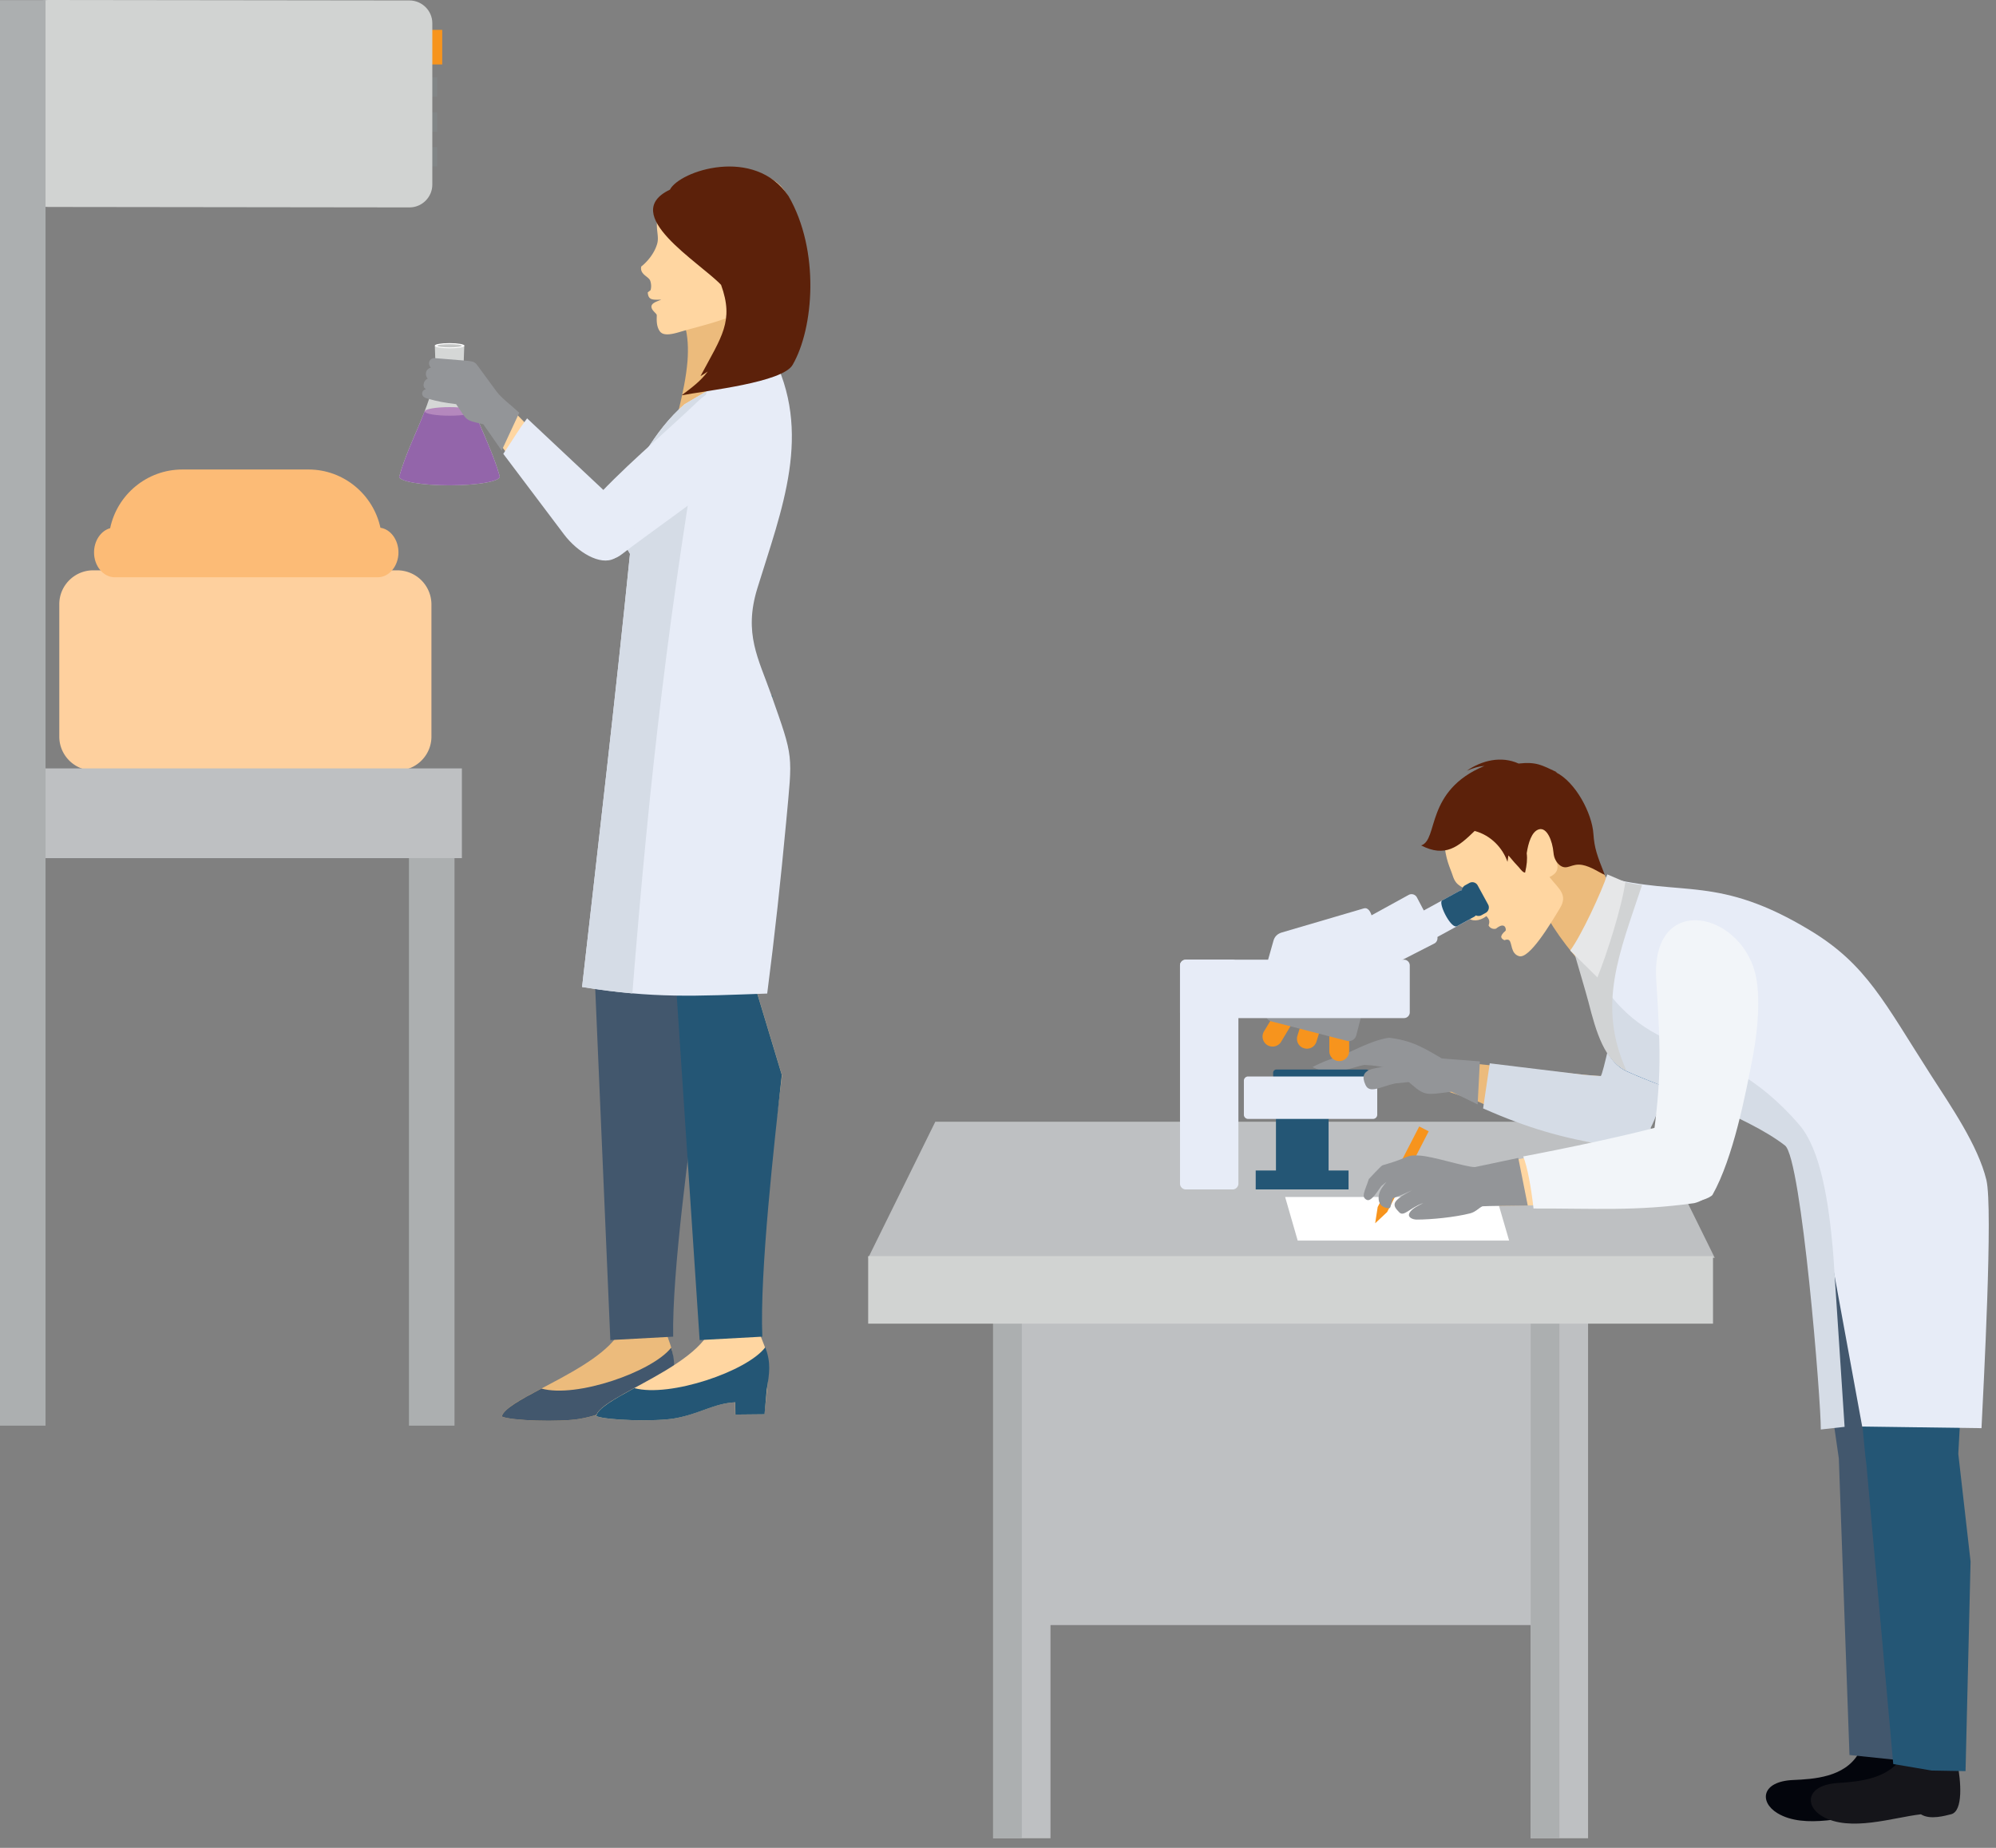 <svg width="135" height="125" fill="none" xmlns="http://www.w3.org/2000/svg"><rect width="100%" height="100%" fill="#808080" stroke="none"/><g clip-path="url(#clip0)"><path d="M30.74 55.66h-3.08v40.78h3.08V55.66z" fill="#ACAFB0"/><path d="M29.57 5.23h-1.23v1.31h1.23V5.23zM29.57 7.6h-1.23v1.31h1.23V7.6zM29.57 9.96h-1.23v1.3h1.23v-1.3z" fill="#818586"/><path d="M29.91 2.02h-1.39v2.34h1.39V2.02z" fill="#F7941D"/><path fill-rule="evenodd" clip-rule="evenodd" d="M27.69.03L3.25 0C2.4 0 1.7.7 1.7 1.54v10.92c0 .85.7 1.54 1.55 1.54l24.45.03c.85 0 1.54-.7 1.54-1.54V1.57c0-.85-.7-1.54-1.55-1.54z" fill="#D1D3D2"/><path fill-rule="evenodd" clip-rule="evenodd" d="M26.88 38.58H6.3c-1.26 0-2.29 1.03-2.29 2.29v8.96c0 1.26 1.03 2.29 2.29 2.29h20.59c1.26 0 2.29-1.03 2.29-2.29v-8.96a2.311 2.311 0 00-2.3-2.29z" fill="#FED09E"/><path fill-rule="evenodd" clip-rule="evenodd" d="M7.45 35.73c-.62.17-1.09.84-1.09 1.64 0 .92.63 1.68 1.4 1.68h17.79c.77 0 1.4-.76 1.4-1.68 0-.85-.53-1.57-1.22-1.67-.48-2.24-2.48-3.94-4.86-3.94h-8.54c-2.4 0-4.41 1.71-4.88 3.97z" fill="#FCBB76"/><path d="M31.24 51.98H1.95v6.07h29.29v-6.07z" fill="#BEC0C2"/><path d="M3.08.01H0v96.43h3.08V.01z" fill="#ACAFB0"/><path fill-rule="evenodd" clip-rule="evenodd" d="M41.72 47.02l-.38 19.11c0 5.66 1.51 19.76.84 23.27-.57 2.96-7.96 5.08-8.24 6.42.6.29 3.95.39 5.28.16 1.74-.3 2.7-1.02 4.17-1.09l-.04.83 1.76-.02.28-1.67c.53-3.18-.42-3.1-.4-4.62.05-4.39 1.78-11.98 2.55-16.64l-1.82-7.32 2.84-18.23-6.84-.2z" fill="#ECBB7C"/><path fill-rule="evenodd" clip-rule="evenodd" d="M36.62 93.93c-1.41.75-2.57 1.38-2.68 1.89.6.29 3.95.39 5.27.16 1.74-.3 2.7-1.02 4.17-1.09l-.04.83 1.76-.02.24-1.67c.24-1.11.4-1.8.05-2.86-1.27 1.62-6.39 3.42-8.77 2.76zM40.22 65.99l1.06 24.66 4.25-.23c-.08-4.38 1.11-13.04 1.74-17.7l-2.03-7.32-5.02.59z" fill="#42576D"/><path fill-rule="evenodd" clip-rule="evenodd" d="M44.43 46.88l1.69 19.22c.3 5.66 2.58 19.76 2.09 23.27-.41 2.96-7.68 5.08-7.89 6.42.62.29 3.97.39 5.29.16 1.72-.3 2.65-1.02 4.11-1.09l.01.83 1.97-.02.18-1.67c.36-3.18-.59-3.11-.65-4.62-.18-4.39 1.13-11.98 1.66-16.64l-2.21-7.32 1.59-18.33-7.84-.21z" fill="#FFD6A1"/><path fill-rule="evenodd" clip-rule="evenodd" d="M43.88 46.65l1.8 19.34 1.64 24.66 4.24-.23c-.18-4.38.8-13.04 1.32-17.7l-2.21-7.32 1.59-18.33-8.38-.42zM42.9 93.9c-1.37.75-2.49 1.38-2.57 1.89.62.29 3.97.39 5.29.16 1.72-.3 2.65-1.02 4.11-1.09l.01.83 1.97-.02.15-1.67c.18-1.11.3-1.8-.1-2.86-1.22 1.62-6.45 3.41-8.86 2.76z" fill="#245675"/><path fill-rule="evenodd" clip-rule="evenodd" d="M46.32 22.02c.21.73.24 1.55.18 2.4-.09 1.09-.33 2.22-.59 3.28l-.4 5.12 5.46-7.04-.84-.84.03-3.55.79-2.66-3.47 2.28-1.16 1.01z" fill="#ECBB7C"/><path fill-rule="evenodd" clip-rule="evenodd" d="M45.93 22.47c-.61.18-1.1.24-1.31-.07-.27-.39-.19-.92-.2-1.08-.01-.09-.12-.15-.27-.34-.31-.44.25-.57.58-.71-.59.01-.88.05-.92-.49l.19-.15c.08-.26.02-.52-.02-.63-.09-.3-.72-.42-.61-.97.41-.32.88-.88 1.07-1.51.2-.67-.25-1.14.18-2.42a3.503 3.503 0 012.24-2.23c1.9-.64 4.95-.52 6.04.82 3.01 3.7-2.37 8.13-2.46 8.18-1.18.79-2.89 1.12-4.51 1.6z" fill="#FFD6A1"/><path fill-rule="evenodd" clip-rule="evenodd" d="M52.17 23.88c2.85 5.38.69 10.59-.95 15.93-.94 3.06.09 4.76.94 7.18 1.55 4.4 1.44 3.94 1.01 8.64-.36 3.85-.77 7.65-1.28 11.58-4.89.17-7.69.34-12.52-.45 1.11-9.77 2.25-19.52 3.24-29.3-1.95-3.23-.37-4.6 1.07-6.92.74-1.19 1.57-2.29 2.63-3.2l5.86-3.46z" fill="#E7ECF7"/><path fill-rule="evenodd" clip-rule="evenodd" d="M42.77 67.2c-1.05-.09-2.16-.23-3.4-.43 1.11-9.77 2.25-19.52 3.24-29.3-1.95-3.23-.37-4.6 1.06-6.92.74-1.19 1.57-2.29 2.63-3.2l1.49-.88c-2.54 14.68-3.84 25.88-5.02 40.73z" fill="#D5DCE6"/><path fill-rule="evenodd" clip-rule="evenodd" d="M47.17 27.18c-2.49 2.38-5.13 4.52-7.42 7.1-.01.71.47 4.65 2.31 3.21 1.49-1.17 7.43-5.33 8.28-6.3 1.4-1.62 1.28-3.42.37-4.36-.77-.8-2.1-1.04-3.54.35z" fill="#E7ECF7"/><path fill-rule="evenodd" clip-rule="evenodd" d="M39.21 32.39l-4.98-5.1-1.37 1.48 3.73 4.97 2.62-1.35z" fill="#FFD6A1"/><path fill-rule="evenodd" clip-rule="evenodd" d="M42.5 34.73l-6.85-6.43c-.57.76-.93 1.39-1.61 2.4l4.1 5.44c.9 1.2 2.46 2.16 3.43 1.63 1.14-.63 1.78-1.99.93-3.04z" fill="#E7ECF7"/><path fill-rule="evenodd" clip-rule="evenodd" d="M27.02 32.18c-.01.02-.02.04-.02.06 0 .33 1.52.59 3.4.59s3.4-.26 3.4-.59c0-.02-.01-.04-.01-.05-.68-2.41-2.1-4.57-2.39-6.86-.07-.59-.02-1.28 0-1.93-.03-.21-1.99-.21-1.99 0 .02.65.07 1.34 0 1.93-.29 2.28-1.71 4.44-2.39 6.85z" fill="#D5D7D6"/><path fill-rule="evenodd" clip-rule="evenodd" d="M27.02 32.18c-.01.02-.02.04-.02.06 0 .33 1.52.59 3.4.59s3.4-.26 3.4-.59c0-.02-.01-.04-.01-.05-.43-1.52-1.16-2.94-1.7-4.36l-3.37-.01c-.54 1.41-1.27 2.84-1.7 4.36z" fill="#9365AA"/><path fill-rule="evenodd" clip-rule="evenodd" d="M30.41 28.12c-.93 0-1.68-.13-1.68-.29 0-.16.76-.29 1.68-.29.93 0 1.68.13 1.68.29 0 .16-.75.29-1.68.29z" fill="#B488BD"/><path fill-rule="evenodd" clip-rule="evenodd" d="M30.41 23.56c-.55 0-1-.08-1-.18 0-.1.45-.17 1-.17s1 .08 1 .17c0 .11-.45.18-1 .18z" fill="#fff"/><path fill-rule="evenodd" clip-rule="evenodd" d="M30.41 23.5c-.46 0-.83-.05-.83-.11s.37-.11.83-.11c.46 0 .83.05.83.11s-.37.11-.83.11z" fill="#C4C6C5"/><path fill-rule="evenodd" clip-rule="evenodd" d="M35.12 27.92c-.51-.47-1.22-1.01-1.53-1.43l-1.13-1.54c-.31-.42-.3-.48-.81-.54l-2.32-.19c-.27.05-.45.35-.19.65-.38.11-.42.5-.21.75-.27.08-.37.51-.2.64l.08.07c-.3.05-.41.49.06.62.73.21 1.24.3 1.98.39.8 1.16.54 1.05 1.84 1.36l1.24 1.78 1.19-2.56z" fill="#939598"/><path fill-rule="evenodd" clip-rule="evenodd" d="M45.31 12.83c.66-1.28 5.73-2.96 8.02.43 2.14 3.7 1.71 8.95.28 11.42-.68 1.19-5.79 1.74-7.51 2.06.69-.52 1.28-.95 1.77-1.61-.16.11-.32.22-.49.31 1.43-2.68 2.28-3.71 1.39-6.17-1.48-1.55-6.94-4.78-3.46-6.44z" fill="#5C210A"/><path d="M104.52 87.71H70.08v22.22h34.44V87.71z" fill="#BEC0C2"/><path d="M71.05 87.02h-3.88v37.33h3.88V87.02z" fill="#BEC0C2"/><path d="M69.11 87.02h-1.94v37.33h1.94V87.02z" fill="#ACAFB0"/><path d="M107.41 87.02h-3.88v37.33h3.88V87.02z" fill="#BEC0C2"/><path d="M105.47 87.02h-1.94v37.33h1.94V87.02z" fill="#ACAFB0"/><path fill-rule="evenodd" clip-rule="evenodd" d="M111.44 75.88H63.26l-4.54 9.21h57.26l-4.54-9.21z" fill="#BEC0C2"/><path d="M115.86 84.97H58.72v4.57h57.14v-4.57z" fill="#D1D3D2"/><path fill-rule="evenodd" clip-rule="evenodd" d="M112.07 74.22c-2-1.66-2.37-1.25-4.98-1.52l-9.29-.94-.94 1.72 3.07 1.02c3.34 1.49 5.52 2.42 8.75 2.99 2.65.48 2.56-.99 3.39-3.27z" fill="#ECBB7C"/><path fill-rule="evenodd" clip-rule="evenodd" d="M100.09 71.8l-2.57-.2c-1.28-.75-2.03-1.21-3.56-1.4-.84.09-1.99.65-2.58.92-1.16.53-1.35.42-2.61 1.06 1.37.72 2.73-.02 3.51-.14.77.03.75.08 1.97.24l.69.61c1.46 1.3 1.3 1.2 3.23.96l1.77.86.15-2.91z" fill="#939598"/><path fill-rule="evenodd" clip-rule="evenodd" d="M112.46 74.22c2.41-5.73-1.78-5.24-3.14-5.32-.14-.01-.91 3.9-1.06 3.89-.34-.02-.72-.05-1.17-.09l-6.33-.77-.45 3.05c3.08 1.36 5.3 1.97 8.37 2.51 2.65.48 2.95-.99 3.78-3.27z" fill="#D5DCE6"/><path fill-rule="evenodd" clip-rule="evenodd" d="M109.08 60.38l-1.44 5.07-.45.03c-2.1-2.47-2.22-2.92-3.92-5.76l3.3-3.84c.52 1.07.98 1.46 1.58 2.59.31.58.56 1.04.93 1.91z" fill="#ECBB7C"/><path fill-rule="evenodd" clip-rule="evenodd" d="M100.53 61.97c.19.2.25.34.15.63.08.17.29.28.5.22.66-.53.7.1.65.14-.47.4-.28.54-.08.64.16-.06.27-.05.33.01.2.19.09.9.66 1.07.69.21 2.11-2.15 2.77-3.25.55-.91-.07-1.29-.71-2.1.49-.23.76-.6.32-1.32.06-1.22-.18-2.04-.41-3.23 0 0-3.93-2.85-4.03-2.81-.11.04-2.82 2.32-2.82 2.32.01.8-.23 1.7-.18 2.6.07 1.25.41 1.82.57 2.33.14.44.31.58.51.72.09.06.23.12.28.21.47.73.17 1.81.34 1.99.14.15.66.22 1.15-.17z" fill="#FFD6A1"/><path fill-rule="evenodd" clip-rule="evenodd" d="M102.07 57.92c.25.3.48.57.66.75.18.22.27.34.42.36.12-.53.16-.9.11-1.31.1-.67.33-1.48.83-1.62.54-.15.91.78.98 1.57.03.42.25.74.47.89.48.32.75-.18 1.48-.05.6.11 1.19.54 1.52.67-.52-1.32-.7-1.78-.77-2.78-.09-1.37-1.2-3.51-2.56-4.17l.12.02c-1.07-.5-1.41-.73-2.62-.6-1.17-.53-2.47-.22-3.51.49.46-.19.81-.3 1.2-.33-4.04 1.68-3.09 4.99-4.28 5.38 1.63.84 2.52.09 3.62-.98 1.12.3 1.9 1.17 2.22 2.09l.06-.43.05.05z" fill="#5C210A"/><path fill-rule="evenodd" clip-rule="evenodd" d="M120.21 122.65c1.86 1.13 4.8.19 6.67.01.63.41 1.65.13 2.03.05.85-.17.68-2.25.43-3.5-.2-1.01-.01-1.79.01-2.89l-3.54-.9c.16 1.81.34 2.45-.12 3.22-.95 1.59-3.02 1.71-4.4 1.77-2.17.09-2.31 1.49-1.08 2.24z" fill="#03050C"/><path fill-rule="evenodd" clip-rule="evenodd" d="M132.21 85.83c.66-2.64.81-3.65.5-5.38-.39-2.16-1.11-3.48-2.09-5.37l-8.7 1.87.15 5.79 2.3 15.92.72 20.06 4.91.51 1.05-13.6-1.4-7.09c.34-3.62 1.83-9.77 2.56-12.71z" fill="#42576D"/><path fill-rule="evenodd" clip-rule="evenodd" d="M123.26 122.87c1.86 1.08 4.8.07 6.66-.14.63.4 1.65.09 2.03 0 .85-.19.68-2.26.43-3.51-.2-1-.01-1.79.01-2.89l-3.54-.82c.16 1.81.34 2.44-.12 3.23-.95 1.62-3.02 1.78-4.4 1.87-2.17.13-2.31 1.54-1.07 2.26z" fill="#15151A"/><path fill-rule="evenodd" clip-rule="evenodd" d="M133.68 85.83c.22-1.01.37-1.79.45-2.45.24-1.12.29-2.3-.02-3.56-.64-2.66-1.76-4.31-3.62-6.4l-9.5 2.53 2.65 4.02.15.56.36 2.76.79 2.36 1.22 12.83.08.63 1.81 20.22 2.6.44 2.29.04.34-14.18-.83-7.28c.18-3.62.6-9.58 1.23-12.52z" fill="#245675"/><path fill-rule="evenodd" clip-rule="evenodd" d="M108.62 59.33c4.88 1.51 7.03-.3 13.31 3.52 3.77 2.29 5.52 5.21 8.67 10.12.98 1.53 1.05 4.1 1.99 5.67l-9.11 1.33c-.42-3.19-9.87-5.85-13.46-7.5-1.89-.87-2.16-3.93-2.92-6.71.43-1.66 1.67-4.54 1.52-6.43z" fill="#0B4D89"/><path fill-rule="evenodd" clip-rule="evenodd" d="M134.35 79.82c-.57-2.35-2.41-5-3.75-7.09-3.15-4.91-4.35-7.47-8.12-9.76-6.28-3.82-8.74-2.28-13.86-3.64.15 1.9-1.1 4.77-1.52 6.42.77 2.78 1.03 5.83 2.93 6.71 3.02 1.39 10.16 3.49 12.62 6.02l3.3 18.02 8.07.11c.13-2.72.79-14.87.33-16.79z" fill="#E7ECF7"/><path fill-rule="evenodd" clip-rule="evenodd" d="M107.37 64.84c-.1.33-.2.63-.27.9.76 2.78 1.03 5.83 2.93 6.71 2.32 1.07 8.09 3 10.7 5.04 1.12.87 2.45 17.46 2.42 19.21l1.61-.18-.76-11.57c-.3-3.77-.89-7.23-2.32-8.88-5.8-6.72-10.5-3.64-14.31-11.23z" fill="#D5DCE6"/><path fill-rule="evenodd" clip-rule="evenodd" d="M108.62 59.33c.94.29 1.73.45 2.44.54-1.52 4.6-3.08 8.12-1.04 12.58-1.49-.69-2.05-2.57-2.59-4.69-.15-.58-.8-2.77-.97-3.36.76-1.04 2.31-3.18 2.16-5.07z" fill="#D1D3D4"/><path fill-rule="evenodd" clip-rule="evenodd" d="M92.42 72.35h-6.1c-.12 0-.21.1-.21.21v.21c0 .12.09.21.21.21h6.1c.12 0 .21-.1.21-.21v-.21c0-.11-.1-.21-.21-.21z" fill="#245675"/><path d="M89.86 74.47H86.3v4.89h3.56v-4.89z" fill="#245675"/><path d="M91.21 79.18h-6.28v1.28h6.28v-1.28z" fill="#245675"/><path fill-rule="evenodd" clip-rule="evenodd" d="M87.26 68.15a.68.68 0 00-.93.23l-.84 1.39c-.19.32-.09.73.23.93.32.19.74.09.93-.23l.84-1.4c.19-.31.09-.72-.23-.92zM90.59 68.8c-.37 0-.68.3-.68.68v1.63a.67.67 0 001.34 0v-1.63a.658.658 0 00-.66-.68zM89.07 68.07a.664.664 0 00-.84.45l-.48 1.55c-.11.36.09.74.45.84.36.11.73-.09.84-.45l.48-1.55a.69.69 0 00-.45-.84z" fill="#F7941D"/><path fill-rule="evenodd" clip-rule="evenodd" d="M91.86 67.49l-5.12-1.32a.52.52 0 00-.63.37l-.5 1.92c-.07.27.1.56.37.63l5.12 1.32c.28.07.56-.1.63-.37l.5-1.92a.505.505 0 00-.37-.63z" fill="#939598"/><path fill-rule="evenodd" clip-rule="evenodd" d="M97.18 63.26l-1.35-2.56a.41.41 0 00-.56-.16l-2.53 1.39c-.2.11-.23.34-.16.56l.83 2.73c.07.21.36.27.56.16l3.05-1.56c.19-.1.26-.36.16-.56z" fill="#E7ECF7"/><path fill-rule="evenodd" clip-rule="evenodd" d="M99.85 61.47l-.58-1.04a.41.41 0 00-.56-.16l-2.54 1.39a.41.41 0 00-.16.56l.58 1.04c.11.2.36.27.56.16l2.54-1.39c.2-.11.27-.36.16-.56z" fill="#E7ECF7"/><path fill-rule="evenodd" clip-rule="evenodd" d="M99.85 61.47l-.58-1.04a.41.41 0 00-.56-.16l-1.17.64c-.29.18.61 1.97 1.01 1.74l1.15-.63c.19-.1.26-.35.15-.55z" fill="#245675"/><path fill-rule="evenodd" clip-rule="evenodd" d="M100.65 61.19l-.71-1.3a.41.41 0 00-.56-.16l-.29.16a.41.41 0 00-.16.56l.71 1.3c.11.2.36.27.56.16l.29-.16a.42.42 0 00.16-.56z" fill="#245675"/><path fill-rule="evenodd" clip-rule="evenodd" d="M92.24 61.45l-5.55 1.63c-.29.09-.48.27-.56.56l-.41 1.45c-.08.3.25.56.56.56h6.77c.31 0 .64-.26.56-.56l-.82-3.08c-.07-.3-.25-.65-.55-.56z" fill="#E7ECF7"/><path fill-rule="evenodd" clip-rule="evenodd" d="M94.96 64.92H80.2a.39.39 0 00-.39.39v3.17c0 .21.17.39.39.39h14.76c.21 0 .39-.17.39-.39v-3.17a.39.39 0 00-.39-.39zM92.87 72.82h-8.46c-.15 0-.28.13-.28.28v2.31c0 .15.13.28.28.28h8.46c.15 0 .28-.13.28-.28V73.1c0-.16-.12-.28-.28-.28z" fill="#E7ECF7"/><path fill-rule="evenodd" clip-rule="evenodd" d="M83.76 80.07V65.31c0-.21-.18-.39-.39-.39H80.2a.39.39 0 00-.39.39v14.76c0 .21.18.39.39.39h3.17c.21 0 .39-.18.39-.39z" fill="#E7ECF7"/><path fill-rule="evenodd" clip-rule="evenodd" d="M108.71 59.15l1.22.52c-.24 1.7-1.25 4.88-1.89 6.45l-1.84-1.82c.76-1.02 2.14-4.01 2.51-5.15z" fill="#E6E7E8"/><path fill-rule="evenodd" clip-rule="evenodd" d="M118.51 71.7c-.45 2.33-1.28 6.63-2.68 9.12-.21.37-4.03 1.8-4.19-2.58.71-4.95.73-6.51.38-11.95-.39-6.14 6.11-4.6 6.8.08.27 1.92-.07 4.08-.31 5.33z" fill="#F2F5F9"/><path fill-rule="evenodd" clip-rule="evenodd" d="M104.41 81.53l-4.24.06-.49-2.58 4.18-.82.55 3.34z" fill="#FFD6A1"/><path fill-rule="evenodd" clip-rule="evenodd" d="M114.58 81.39c-3.99.55-6.58.35-10.86.36-.15-1.36-.42-2.87-.7-3.52 0 0 6.49-1.22 10-2.24 2.59-.75 4.4 4.74 1.56 5.4z" fill="#F2F5F9"/><path fill-rule="evenodd" clip-rule="evenodd" d="M86.92 80.97h14.29l.86 2.95h-14.3l-.85-2.95z" fill="#fff"/><path fill-rule="evenodd" clip-rule="evenodd" d="M95.99 76.2l.64.33-2.81 5.46-.81.76.17-1.1 2.81-5.45z" fill="#F7941D"/><path fill-rule="evenodd" clip-rule="evenodd" d="M99.75 78.95c-.66-.01-2.81-.73-3.74-.78-.66-.04-.68.02-1.26.25-.46.19-1.17.38-1.25.41-.11.05-.92.93-.92.93-.27.83-.54 1.2-.15 1.4.24.12.5-.2.99-.92l.35-.29c-.26.33-.47.58-.52.95-.04.33.04.78.66.83.15.01.13-.12.18-.27l.12-.4c.45-.17.85-.34 1.29-.54-.59.31-.93.53-1.09.74-.22.29.01.52.23.75.31.32.69-.29 1.62-.63-.3.16-.76.36-.93.67-.16.3.22.45.49.45 1.01 0 2.58-.16 3.61-.42.39-.1.6-.38.84-.48.05-.02 3-.05 3.06-.05l-.64-3.22-2.94.62zM96.12 73.11l-1.76.18c-.99.22-1.72.71-2 .11-.56-1.18.77-1.1 1.29-1.27.43-.14.79-.39 1.28-.31.94.14 1.05.41 1.19 1.29z" fill="#939598"/></g><defs><clipPath id="clip0"><path fill="#fff" d="M0 0h134.51v124.35H0z"/></clipPath></defs></svg>